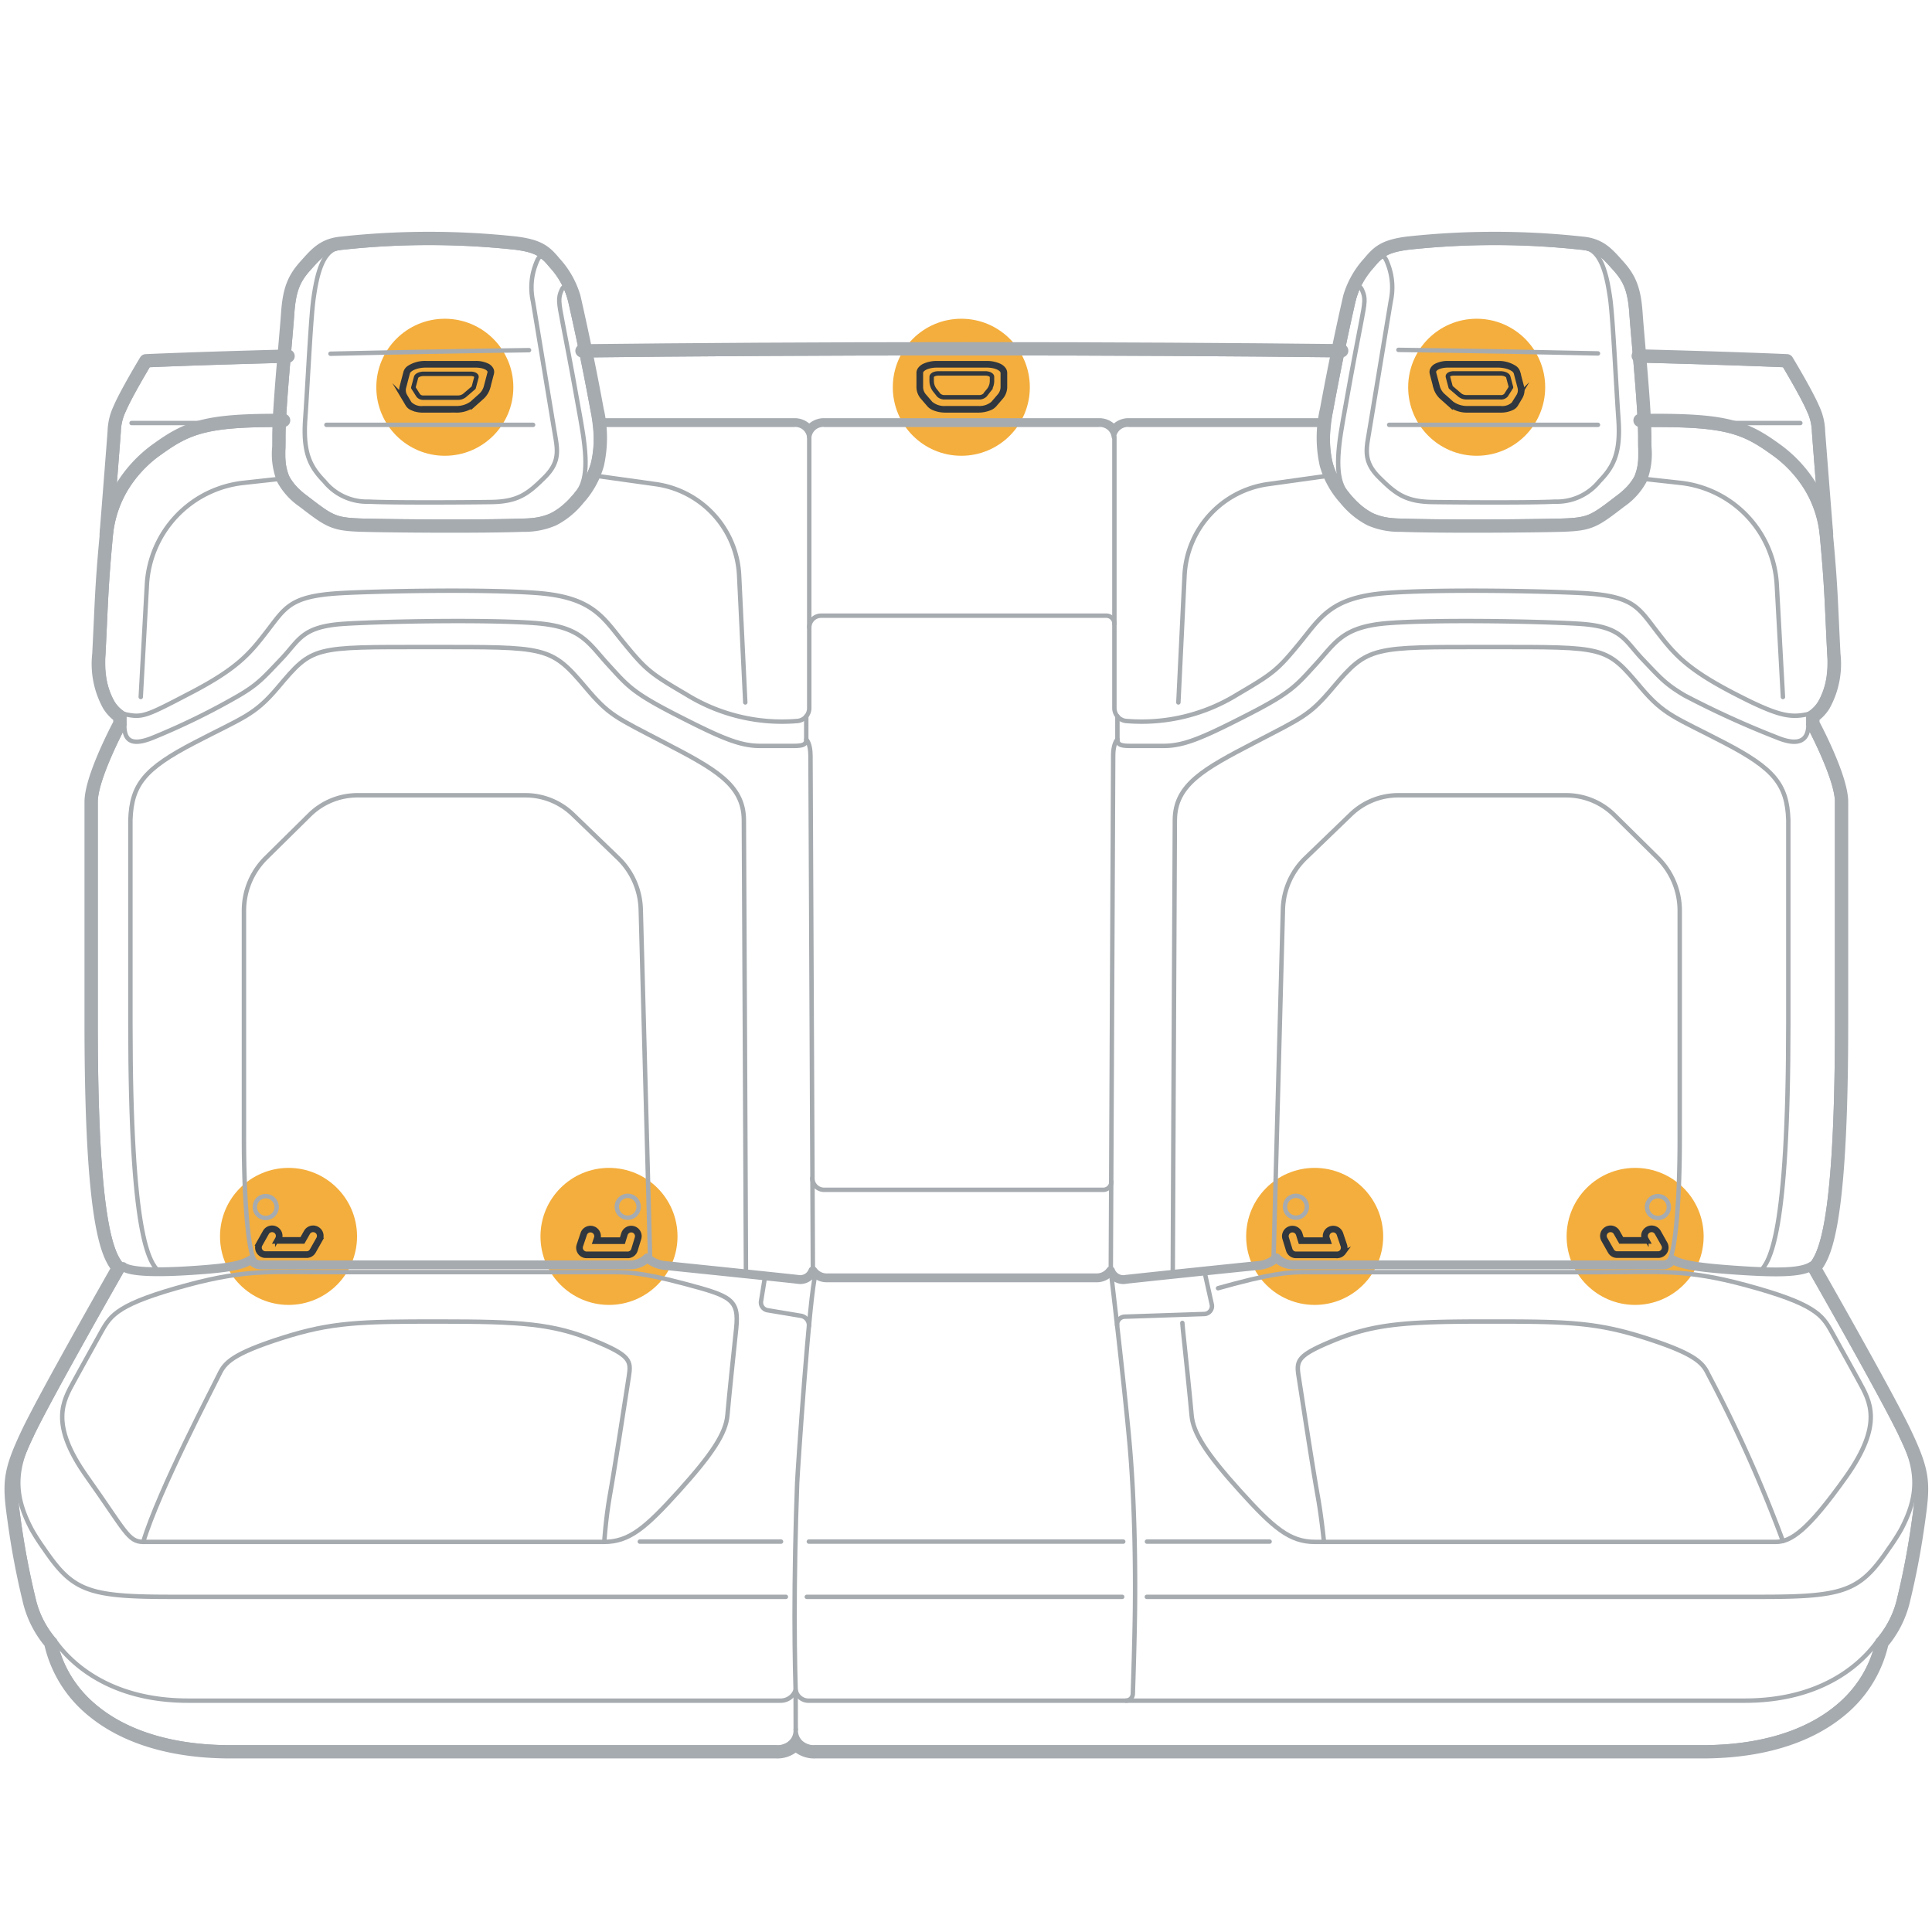 <svg xmlns="http://www.w3.org/2000/svg" width="218" height="218" viewBox="0 0 218 218"><g id="a3ade2f7-2cbf-4acb-897b-8f3f285bc908" data-name="arrows below"><circle cx="166.623" cy="43.697" r="7.731" style="fill:#f4ae3d"/><circle cx="108.472" cy="43.697" r="7.731" style="fill:#f4ae3d"/><circle cx="50.193" cy="43.697" r="7.731" style="fill:#f4ae3d"/><circle cx="148.343" cy="139.511" r="7.731" style="fill:#f4ae3d"/><circle cx="184.503" cy="139.511" r="7.731" style="fill:#f4ae3d"/><circle cx="68.717" cy="139.511" r="7.731" style="fill:#f4ae3d"/><circle cx="32.557" cy="139.511" r="7.731" style="fill:#f4ae3d"/></g><g id="a86cd17c-1d58-49b2-822a-802e92f35d1b" data-name="illustration"><path d="M180.306,47.937H156.749" style="fill:none;stroke:#a6abb0;stroke-linecap:round;stroke-linejoin:round;stroke-width:0.5px"/><path d="M32.001,47.437h-.744c-7.87,0-10.06.756-13.457,3.213a14.618,14.618,0,0,0-4.192,4.559,12.526,12.526,0,0,0-1.603,5.077c-.429,4.539-.528,6.701-.674,9.871-.049,1.063-.103,2.239-.176,3.657a9.613,9.613,0,0,0,1.137,5.754,4.316,4.316,0,0,0,1.232,1.288v.788c-.446.841-3.24,6.216-3.24,8.843v24.985c0,15.054.828,21.676,1.731,24.824a11.614,11.614,0,0,0,.423,1.235,6.877,6.877,0,0,0,.369.764,4.951,4.951,0,0,0,.317.491c.079.107.156.202.229.286-1.233,2.162-8.393,14.752-10.262,18.711-2.083,4.412-2.092,5.591-1.481,9.871a87.867,87.867,0,0,0,1.646,8.737l.039.171a11.477,11.477,0,0,0,2.423,4.798,13.655,13.655,0,0,0,4.848,7.747c3.496,2.842,8.692,4.56,15.445,4.56H87.57a2.805,2.805,0,0,0,2.038-.728,2.16,2.16,0,0,0,.179-.202,2.132,2.132,0,0,0,.179.202,2.805,2.805,0,0,0,2.038.728H192.069c6.753,0,11.949-1.718,15.445-4.56a13.654,13.654,0,0,0,4.848-7.747,11.476,11.476,0,0,0,2.423-4.798l.039-.171a87.867,87.867,0,0,0,1.646-8.737c.611-4.28.603-5.459-1.481-9.871-1.87-3.959-9.03-16.548-10.262-18.711.073-.084.15-.179.229-.286a4.951,4.951,0,0,0,.317-.491,6.877,6.877,0,0,0,.369-.764,11.614,11.614,0,0,0,.423-1.235c.903-3.147,1.731-9.77,1.731-24.824V90.487c0-2.627-2.794-8.002-3.24-8.843v-.788a4.316,4.316,0,0,0,1.232-1.288,9.614,9.614,0,0,0,1.137-5.754c-.073-1.418-.128-2.594-.176-3.657-.146-3.17-.245-5.332-.674-9.871a12.526,12.526,0,0,0-1.603-5.077,14.619,14.619,0,0,0-4.192-4.559c-3.396-2.456-5.586-3.213-13.457-3.213h-1.766" style="fill:none;stroke:#a6abb0;stroke-linecap:round;stroke-linejoin:round;stroke-width:1.5px"/><path d="M32.001,47.937h-.744c-7.815,0-9.886.747-13.164,3.118a12.809,12.809,0,0,0-5.59,9.278c-.571,6.048-.556,7.858-.849,13.506s2.371,6.732,2.371,6.732v1.198s-3.24,6.022-3.24,8.718v24.985c0,24.07,2.121,26.422,3.185,27.531,0,0-8.388,14.68-10.426,18.994s-2.037,5.393-1.438,9.587a88.38,88.38,0,0,0,1.678,8.868A10.745,10.745,0,0,0,6.18,185.125c1.438,6.891,8.209,12.043,19.833,12.043H87.57a1.944,1.944,0,0,0,2.217-2.037,1.944,1.944,0,0,0,2.217,2.037H192.069c11.624,0,18.395-5.153,19.833-12.043a10.745,10.745,0,0,0,2.397-4.674,88.38,88.38,0,0,0,1.678-8.868c.599-4.194.599-5.273-1.438-9.587s-10.426-18.994-10.426-18.994c1.063-1.109,3.185-3.461,3.185-27.531V90.487c0-2.696-3.24-8.718-3.24-8.718v-1.198s2.663-1.083,2.371-6.732-.277-7.459-.849-13.506a12.809,12.809,0,0,0-5.59-9.278c-3.278-2.371-5.349-3.118-13.164-3.118h-1.766" style="fill:none;stroke:#a6abb0;stroke-linecap:round;stroke-linejoin:round;stroke-width:0.5px"/><line x1="60.151" y1="47.937" x2="36.831" y2="47.937" style="fill:none;stroke:#a6abb0;stroke-linecap:round;stroke-linejoin:round;stroke-width:0.5px"/><g id="a4373784-f96a-4956-b2a9-75ff02caee07" data-name="Offset Group"><path d="M149.69,47.437H127.438a2.292,2.292,0,0,0-1.626.573q-.068.064-.127.131c-.039-.045-.081-.088-.127-.131a2.292,2.292,0,0,0-1.626-.573H93.066a2.292,2.292,0,0,0-1.626.573q-.068.064-.127.131-.059-.067-.127-.131a2.292,2.292,0,0,0-1.626-.573h-22.43" style="fill:none;stroke:#a6abb0;stroke-linecap:round;stroke-linejoin:round;stroke-width:0.5px"/><path d="M149.69,47.687H127.438a2.044,2.044,0,0,0-1.455.505,1.689,1.689,0,0,0-.297.372,1.689,1.689,0,0,0-.297-.372,2.044,2.044,0,0,0-1.455-.505H93.066a2.044,2.044,0,0,0-1.455.505,1.689,1.689,0,0,0-.297.372,1.691,1.691,0,0,0-.297-.372,2.044,2.044,0,0,0-1.455-.505h-22.43" style="fill:none;stroke:#a6abb0;stroke-linecap:round;stroke-linejoin:round;stroke-width:0.5px"/></g><path d="M149.69,47.937H127.438a1.575,1.575,0,0,0-1.753,1.386,1.575,1.575,0,0,0-1.753-1.386H93.066a1.575,1.575,0,0,0-1.753,1.386,1.575,1.575,0,0,0-1.752-1.386h-22.43" style="fill:none;stroke:#a6abb0;stroke-linecap:round;stroke-linejoin:round;stroke-width:0.5px"/><path d="M32.504,40.181c-10.668.276-16.046.527-16.046.527l-.138.23s-2.102,3.496-2.815,5.179a6.374,6.374,0,0,0-.618,2.577c-.028.406-.17,2.242-.341,4.433q-.28,3.583-.565,7.165" style="fill:none;stroke:#a6abb0;stroke-linecap:round;stroke-linejoin:round;stroke-width:1.5px"/><path d="M32.517,40.681c-10.665.276-15.768.514-15.768.514s-2.087,3.474-2.783,5.116a5.897,5.897,0,0,0-.58,2.416c-.028.409-.171,2.249-.342,4.438q-.28,3.583-.565,7.165" style="fill:none;stroke:#a6abb0;stroke-linecap:round;stroke-linejoin:round;stroke-width:0.5px"/><path d="M59.693,39.511c-8.89.12-16.34.263-22.404.403" style="fill:none;stroke:#a6abb0;stroke-linecap:round;stroke-linejoin:round;stroke-width:0.5px"/><path d="M151.394,39.575c-11.869-.133-25.951-.222-42.352-.222-16.874,0-31.294.095-43.374.234" style="fill:none;stroke:#a6abb0;stroke-linecap:round;stroke-linejoin:round;stroke-width:1.5px"/><path d="M151.389,40.075c-11.867-.133-25.947-.222-42.347-.222-16.872,0-31.29.095-43.368.234" style="fill:none;stroke:#a6abb0;stroke-linecap:round;stroke-linejoin:round;stroke-width:0.5px"/><path d="M180.307,39.878c-6.112-.14-13.598-.281-22.513-.4" style="fill:none;stroke:#a6abb0;stroke-linecap:round;stroke-linejoin:round;stroke-width:0.5px"/><path d="M206.103,60.291q-.285-3.582-.565-7.165c-.171-2.19-.314-4.027-.341-4.433a6.372,6.372,0,0,0-.618-2.577c-.713-1.683-2.815-5.179-2.815-5.179l-.138-.23s-5.611-.262-16.774-.546" style="fill:none;stroke:#a6abb0;stroke-linecap:round;stroke-linejoin:round;stroke-width:1.5px"/><path d="M205.605,60.331q-.285-3.582-.565-7.165c-.171-2.188-.314-4.029-.342-4.438a5.894,5.894,0,0,0-.58-2.416c-.696-1.643-2.783-5.116-2.783-5.116s-5.336-.249-16.497-.533" style="fill:none;stroke:#a6abb0;stroke-linecap:round;stroke-linejoin:round;stroke-width:0.5px"/><path d="M106.709,46.057a2.362,2.362,0,0,1-1.682-.531l-.702-.817a1.543,1.543,0,0,1-.415-1.004v-1.63c0-.467.811-.846,1.812-.846h5.615c1.001,0,1.812.379,1.812.846v1.629a1.543,1.543,0,0,1-.415,1.005l-.702.817a2.363,2.363,0,0,1-1.682.531Z" style="fill:#f4ae3d"/><path d="M106.709,46.307a3.39,3.39,0,0,1-1.376-.266,1.442,1.442,0,0,1-.496-.352l-.702-.817a1.791,1.791,0,0,1-.475-1.167v-1.63a.696.696,0,0,1,.114-.376,1.306,1.306,0,0,1,.561-.449,3.364,3.364,0,0,1,1.387-.271h5.615a3.364,3.364,0,0,1,1.387.271,1.306,1.306,0,0,1,.561.449.696.696,0,0,1,.114.376v1.629a1.791,1.791,0,0,1-.476,1.168l-.702.817a1.443,1.443,0,0,1-.496.352,3.39,3.39,0,0,1-1.376.266Z" style="fill:none;stroke:#30373e;stroke-miterlimit:10;stroke-width:0.5px"/><path d="M106.709,46.057a2.362,2.362,0,0,1-1.682-.531l-.702-.817a1.543,1.543,0,0,1-.415-1.004v-1.63c0-.467.811-.846,1.812-.846h5.615c1.001,0,1.812.379,1.812.846v1.629a1.543,1.543,0,0,1-.415,1.005l-.702.817a2.363,2.363,0,0,1-1.682.531Z" style="fill:none;stroke:#30373e;stroke-miterlimit:10;stroke-width:0.5px"/><path d="M110.429,44.827a.945.945,0,0,0,.709-.244l.393-.499a1.711,1.711,0,0,0,.403-1.062v-.5c0-.214-.342-.388-.764-.388h-2.64l-2.64,0c-.422,0-.764.174-.764.388v.5a1.711,1.711,0,0,0,.403,1.062l.393.499a.944.944,0,0,0,.709.244Z" style="fill:none;stroke:#30373e;stroke-miterlimit:10;stroke-width:0.5px"/><path d="M169.296,46.057a1.87,1.87,0,0,0,1.543-.531l.487-.817a1.276,1.276,0,0,0,.152-1.004l-.427-1.63c-.122-.467-1.033-.846-2.034-.846h-5.615c-1.001,0-1.713.379-1.591.846l.427,1.629a2.109,2.109,0,0,0,.679,1.005l.916.817a2.938,2.938,0,0,0,1.821.531Z" style="fill:#f4ae3d"/><path d="M169.296,46.307a2.872,2.872,0,0,0,1.372-.298,1.032,1.032,0,0,0,.386-.355l.487-.817a1.601,1.601,0,0,0,.216-.597,1.512,1.512,0,0,0-.037-.599l-.427-1.63a.963.963,0,0,0-.364-.502,3.3,3.3,0,0,0-1.911-.531h-5.615a2.919,2.919,0,0,0-1.334.277.998.998,0,0,0-.465.456.643.643,0,0,0-.033.427l.427,1.629a2.356,2.356,0,0,0,.754,1.128l.916.817a3.174,3.174,0,0,0,1.988.595Z" style="fill:none;stroke:#30373e;stroke-miterlimit:10;stroke-width:0.5px"/><path d="M169.296,46.057a1.87,1.87,0,0,0,1.543-.531l.487-.817a1.276,1.276,0,0,0,.152-1.004l-.427-1.63c-.122-.467-1.033-.846-2.034-.846h-5.615c-1.001,0-1.713.379-1.591.846l.427,1.629a2.109,2.109,0,0,0,.679,1.005l.916.817a2.938,2.938,0,0,0,1.821.531Z" style="fill:none;stroke:#30373e;stroke-miterlimit:10;stroke-width:0.5px"/><path d="M163.692,43.696l-.314-1.174c-.057-.214.238-.388.66-.388h2.64l2.64,0c.422,0,.81.174.867.388l.314,1.174-.56.886a.734.734,0,0,1-.644.244H165.5a1.195,1.195,0,0,1-.774-.244Z" style="fill:none;stroke:#30373e;stroke-linecap:round;stroke-linejoin:round;stroke-width:0.5px"/><path d="M47.764,46.057a1.871,1.871,0,0,1-1.543-.531l-.487-.817a1.276,1.276,0,0,1-.152-1.004l.427-1.63c.122-.467,1.033-.846,2.034-.846h5.615c1.001,0,1.713.379,1.59.846l-.427,1.629a2.109,2.109,0,0,1-.679,1.005l-.916.817a2.938,2.938,0,0,1-1.821.531Z" style="fill:#f4ae3d"/><path d="M47.764,46.307a2.872,2.872,0,0,1-1.372-.298,1.031,1.031,0,0,1-.386-.355l-.487-.817a1.601,1.601,0,0,1-.216-.597A1.511,1.511,0,0,1,45.34,43.64l.427-1.63a.963.963,0,0,1,.364-.502,3.3,3.3,0,0,1,1.911-.531h5.615a2.919,2.919,0,0,1,1.334.277.998.998,0,0,1,.465.456.643.643,0,0,1,.033.427l-.427,1.629a2.356,2.356,0,0,1-.754,1.128l-.916.817a3.174,3.174,0,0,1-1.988.595Z" style="fill:none;stroke:#30373e;stroke-miterlimit:10;stroke-width:0.5px"/><path d="M47.764,46.057a1.871,1.871,0,0,1-1.543-.531l-.487-.817a1.276,1.276,0,0,1-.152-1.004l.427-1.63c.122-.467,1.033-.846,2.034-.846h5.615c1.001,0,1.713.379,1.59.846l-.427,1.629a2.109,2.109,0,0,1-.679,1.005l-.916.817a2.938,2.938,0,0,1-1.821.531Z" style="fill:none;stroke:#30373e;stroke-miterlimit:10;stroke-width:0.5px"/><path d="M53.446,43.741l.314-1.174c.057-.214-.238-.388-.66-.388H47.818c-.422,0-.81.174-.867.388l-.314,1.174.56.886a.735.735,0,0,0,.644.244l3.798,0a1.196,1.196,0,0,0,.774-.244Z" style="fill:none;stroke:#30373e;stroke-linecap:round;stroke-linejoin:round;stroke-width:0.5px"/><path d="M14.025,80.571c2.053.448,2.341.298,7.614-2.458s6.609-4.44,8.586-7.016,2.589-3.793,7.832-4.146c3.296-.222,16.178-.522,22.529-.042s7.457,2.776,9.889,5.732,2.919,3.348,6.935,5.7a20.549,20.549,0,0,0,12.479,3.019A1.468,1.468,0,0,0,91.313,79.89V49.322" style="fill:none;stroke:#a6abb0;stroke-linecap:round;stroke-linejoin:round;stroke-width:0.5px"/><path d="M90.975,80.819V83.43c0,.584-.342.734-1.45.734H85.75c-2.277,0-4.374-.899-9.407-3.475s-5.512-3.295-7.733-5.715-2.992-4.232-8.025-4.651-16.837-.24-21.69.06-5.103,1.825-7.13,3.954-2.631,2.86-4.793,4.134a78.748,78.748,0,0,1-9.647,4.734c-2.804,1.168-3.3.06-3.3-1.437" style="fill:none;stroke:#a6abb0;stroke-linecap:round;stroke-linejoin:round;stroke-width:0.5px"/><path d="M204.454,142.841c-1.153.752-3.739.797-7.97.524-4.934-.319-6.785-.66-7.776-1.241a1.176,1.176,0,0,1-1.024.598H145.936a2.71,2.71,0,0,1-1.916-.794l-.002.002a3.295,3.295,0,0,1-1.903.85c-3.475.346-13.601,1.409-15.061,1.574a1.527,1.527,0,0,1-1.74-.965l-.004.006a1.905,1.905,0,0,1-1.547.793H93.28a1.919,1.919,0,0,1-1.558-.799,1.527,1.527,0,0,1-1.74.965c-1.748-.198-11.691-1.225-15.035-1.57a3.321,3.321,0,0,1-1.907-.856,2.71,2.71,0,0,1-1.916.794H29.376a1.176,1.176,0,0,1-1.024-.598c-.991.581-1.894.923-6.828,1.241-4.23.273-6.918.134-7.64-.454" style="fill:none;stroke:#a6abb0;stroke-linecap:round;stroke-linejoin:round"/><path d="M91.722,143.388l-.27-58.115c0-1.415-.477-1.843-.477-1.843" style="fill:none;stroke:#a6abb0;stroke-linecap:round;stroke-linejoin:round;stroke-width:0.5px"/><path d="M204.057,80.571c-2.053.448-3.363.298-8.636-2.458s-6.609-4.44-8.586-7.016-2.589-3.793-7.832-4.146c-3.295-.222-16.178-.522-22.529-.042s-7.457,2.776-9.889,5.732-2.919,3.348-6.935,5.7a20.548,20.548,0,0,1-12.479,3.019,1.468,1.468,0,0,1-1.426-1.468V49.322" style="fill:none;stroke:#a6abb0;stroke-linecap:round;stroke-linejoin:round;stroke-width:0.5px"/><path d="M126.085,80.819V83.43c0,.584.342.734,1.45.734H131.31c2.277,0,4.374-.899,9.407-3.475s5.512-3.295,7.733-5.715,2.992-4.232,8.025-4.651,16.837-.24,21.69.06,5.103,1.825,7.13,3.954,2.631,2.86,4.793,4.134a102.299,102.299,0,0,0,10.387,4.734c2.804,1.168,3.581.06,3.581-1.437" style="fill:none;stroke:#a6abb0;stroke-linecap:round;stroke-linejoin:round;stroke-width:0.5px"/><path d="M188.393,142.123c.602-1.038,1.141-6.131,1.141-13.62V102.751a8.36,8.36,0,0,0-2.487-5.949l-4.91-4.846a7.7,7.7,0,0,0-5.409-2.22H157.769a7.701,7.701,0,0,0-5.344,2.156l-5.111,4.925a8.358,8.358,0,0,0-2.555,5.794l-1.055,39.316" style="fill:none;stroke:#a6abb0;stroke-linecap:round;stroke-linejoin:round;stroke-width:0.5px"/><path d="M125.747,70.385a.914.914,0,0,0-.914-.914H92.65a1.336,1.336,0,0,0-1.336,1.336" style="fill:none;stroke:#a6abb0;stroke-linecap:round;stroke-linejoin:round;stroke-width:0.5px"/><path d="M125.402,133.341a.914.914,0,0,1-.914.914H92.993a1.336,1.336,0,0,1-1.336-1.336" style="fill:none;stroke:#a6abb0;stroke-linecap:round;stroke-linejoin:round;stroke-width:0.5px"/><path d="M211.902,185.125c-1.585,2.256-5.932,6.771-15.039,6.771H91.174a1.471,1.471,0,0,1-1.398-1.198,1.78,1.78,0,0,1-1.689,1.198H21.219c-9.107,0-13.454-4.514-15.039-6.771" style="fill:none;stroke:#a6abb0;stroke-linecap:round;stroke-linejoin:round;stroke-width:0.5px"/><path d="M91.278,149.647a1.094,1.094,0,0,0-.909-1.177l-3.762-.627a.891.891,0,0,1-.733-1.022l.463-2.857" style="fill:none;stroke:#a6abb0;stroke-linecap:round;stroke-linejoin:round;stroke-width:0.5px"/><path d="M16.163,173.98c1.761-5.841,7.992-17.675,8.591-18.933s1.438-2.277,7.07-4.074,8.868-1.857,17.676-1.857c9.347,0,12.882.24,17.556,2.157,4.12,1.69,4.178,2.274,3.895,4.074-.441,2.794-1.55,10.118-2.155,13.493-.229,1.275-.392,2.686-.495,3.733q-.069.704-.124,1.408" style="fill:none;stroke:#a6abb0;stroke-linecap:round;stroke-linejoin:round;stroke-width:0.5px"/><path d="M201.173,173.88a155.417,155.417,0,0,0-8.435-18.834c-.599-1.258-1.438-2.277-7.07-4.074s-8.868-1.857-17.676-1.857c-9.347,0-12.882.24-17.556,2.157-4.12,1.69-4.178,2.274-3.895,4.074.441,2.794,1.55,10.118,2.155,13.493.369,2.06.628,4.471.697,5.14" style="fill:none;stroke:#a6abb0;stroke-linecap:round;stroke-linejoin:round;stroke-width:0.5px"/><path d="M126.085,83.43s-.477.427-.477,1.843l-.27,58.115s1.47,12.348,2.1,19.313.674,14.515.629,18.739c-.035,3.327-.182,7.9-.243,9.691a.791.791,0,0,1-.79.764" style="fill:none;stroke:#a6abb0;stroke-linecap:round;stroke-linejoin:round;stroke-width:0.5px"/><path d="M135.895,143.418l.837,3.765a.891.891,0,0,1-.84,1.084l-8.987.302a.888.888,0,0,0-.852.987" style="fill:none;stroke:#a6abb0;stroke-linecap:round;stroke-linejoin:round;stroke-width:0.5px"/><path d="M89.787,195.131l-.011-4.434s-.118-3.707-.118-8.284.096-9.853.289-15.081c.04-1.088,1.402-21.58,2.087-23.604" style="fill:none;stroke:#a6abb0;stroke-linecap:round;stroke-linejoin:round;stroke-width:0.5px"/><line x1="126.626" y1="180.182" x2="91.037" y2="180.182" style="fill:none;stroke:#a6abb0;stroke-linecap:round;stroke-linejoin:round;stroke-width:0.5px"/><path d="M129.406,180.182h69.528c9.347,0,10.982-.719,14.218-5.482a23.748,23.748,0,0,0,1.368-2.133c1.747-3.337,2.231-6.294.018-10.57" style="fill:none;stroke:#a6abb0;stroke-linecap:round;stroke-linejoin:round;stroke-width:0.5px"/><path d="M88.676,180.182H19.148c-9.347,0-10.982-.719-14.218-5.482a23.748,23.748,0,0,1-1.368-2.133c-1.747-3.337-2.231-6.294-.018-10.57" style="fill:none;stroke:#a6abb0;stroke-linecap:round;stroke-linejoin:round;stroke-width:0.5px"/><line x1="28.709" y1="47.735" x2="14.846" y2="47.735" style="fill:none;stroke:#a6abb0;stroke-linecap:round;stroke-linejoin:round;stroke-width:0.5px"/><line x1="203.144" y1="47.735" x2="191.085" y2="47.735" style="fill:none;stroke:#a6abb0;stroke-linecap:round;stroke-linejoin:round;stroke-width:0.5px"/><path d="M187.903,141.229a.928.928,0,0,1-.804.462H182.464a.92.92,0,0,1-.805-.472l-.737-1.304a.93.93,0,0,1-.091-.702.903.903,0,0,1,.158-.319.96.96,0,0,1,.617-.355.943.943,0,0,1,.371.026.93.93,0,0,1,.556.435l.475.839h2.51a.925.925,0,0,1-.053-.626.902.902,0,0,1,.159-.319.916.916,0,0,1,.27-.235.878.878,0,0,1,.333-.119.943.943,0,0,1,.704.187.917.917,0,0,1,.237.273l.735,1.308a.909.909,0,0,1,.122.453A.937.937,0,0,1,187.903,141.229Z" style="fill:none;stroke:#30373e;stroke-miterlimit:10;stroke-width:0.5px"/><path d="M187.687,141.103a.678.678,0,0,1-.588.338H182.464a.67.67,0,0,1-.588-.345l-.737-1.304a.68.68,0,0,1-.068-.514.661.661,0,0,1,.318-.405.67.67,0,0,1,.52-.068.679.679,0,0,1,.405.318l.547.966h3.081l-.169-.297a.68.68,0,0,1-.068-.514.662.662,0,0,1,.318-.405.651.651,0,0,1,.513-.068.674.674,0,0,1,.412.318l.736,1.311A.675.675,0,0,1,187.687,141.103Z" style="fill:#f4ae3d"/><path d="M187.687,141.103a.678.678,0,0,1-.588.338H182.464a.67.67,0,0,1-.588-.345l-.737-1.304a.68.68,0,0,1-.068-.514.661.661,0,0,1,.318-.405.67.67,0,0,1,.52-.068.679.679,0,0,1,.405.318l.547.966h3.081l-.169-.297a.68.68,0,0,1-.068-.514.662.662,0,0,1,.318-.405.651.651,0,0,1,.513-.068.674.674,0,0,1,.412.318l.736,1.311A.675.675,0,0,1,187.687,141.103Z" style="fill:#f4ae3d"/><path d="M187.687,141.103a.678.678,0,0,1-.588.338H182.464a.67.67,0,0,1-.588-.345l-.737-1.304a.68.68,0,0,1-.068-.514.661.661,0,0,1,.318-.405.67.67,0,0,1,.52-.068.679.679,0,0,1,.405.318l.547.966h3.081l-.169-.297a.68.68,0,0,1-.068-.514.662.662,0,0,1,.318-.405.651.651,0,0,1,.513-.068.674.674,0,0,1,.412.318l.736,1.311A.675.675,0,0,1,187.687,141.103Z" style="fill:none;stroke:#30373e;stroke-miterlimit:10;stroke-width:0.5px"/><path d="M151.622,141.333a.95.95,0,0,1-.337.287.911.911,0,0,1-.413.1h-4.635a.923.923,0,0,1-.888-.657l-.398-1.301a.91.91,0,0,1-.04-.363.955.955,0,0,1,.321-.619.933.933,0,0,1,.329-.178.922.922,0,0,1,.699.065.935.935,0,0,1,.458.546l.202.655,2.663.001-.031-.092a.93.93,0,0,1,.055-.71.911.911,0,0,1,.528-.456.927.927,0,0,1,1,.272.91.91,0,0,1,.176.311l.439,1.305a.925.925,0,0,1-.13.835Z" style="fill:none;stroke:#30373e;stroke-miterlimit:10;stroke-width:0.5px"/><path d="M151.42,141.186a.682.682,0,0,1-.547.284h-4.635a.673.673,0,0,1-.649-.48l-.399-1.304a.675.675,0,0,1,.446-.845.68.68,0,0,1,.845.446l.257.831h3.196l-.142-.419a.676.676,0,0,1,1.284-.426l.439,1.304A.675.675,0,0,1,151.42,141.186Z" style="fill:#f4ae3d"/><path d="M151.42,141.186a.682.682,0,0,1-.547.284h-4.635a.673.673,0,0,1-.649-.48l-.399-1.304a.675.675,0,0,1,.446-.845.68.68,0,0,1,.845.446l.257.831h3.196l-.142-.419a.676.676,0,0,1,1.284-.426l.439,1.304A.675.675,0,0,1,151.42,141.186Z" style="fill:#f4ae3d"/><path d="M151.42,141.186a.682.682,0,0,1-.547.284h-4.635a.673.673,0,0,1-.649-.48l-.399-1.304a.675.675,0,0,1,.446-.845.68.68,0,0,1,.845.446l.257.831h3.196l-.142-.419a.676.676,0,0,1,1.284-.426l.439,1.304A.675.675,0,0,1,151.42,141.186Z" style="fill:none;stroke:#30373e;stroke-miterlimit:10;stroke-width:0.5px"/><path d="M29.157,141.229a.928.928,0,0,0,.804.462h4.635a.92.92,0,0,0,.805-.472l.737-1.304a.931.931,0,0,0,.091-.702.903.903,0,0,0-.158-.319.96.96,0,0,0-.617-.355.943.943,0,0,0-.371.026.93.93,0,0,0-.556.435l-.475.839h-2.51a.926.926,0,0,0,.053-.626.902.902,0,0,0-.159-.319.916.916,0,0,0-.27-.235.878.878,0,0,0-.333-.119.942.942,0,0,0-.704.187.915.915,0,0,0-.237.273l-.735,1.308a.909.909,0,0,0-.122.453A.936.936,0,0,0,29.157,141.229Z" style="fill:none;stroke:#30373e;stroke-miterlimit:10;stroke-width:0.5px"/><path d="M29.373,141.103a.678.678,0,0,0,.588.338h4.635a.67.67,0,0,0,.588-.345l.737-1.304a.68.68,0,0,0,.068-.514.661.661,0,0,0-.318-.405.671.671,0,0,0-.52-.068.679.679,0,0,0-.405.318l-.547.966h-3.081l.169-.297a.68.68,0,0,0,.068-.514.662.662,0,0,0-.318-.405.651.651,0,0,0-.513-.068.674.674,0,0,0-.412.318l-.736,1.311A.675.675,0,0,0,29.373,141.103Z" style="fill:#f4ae3d"/><path d="M29.373,141.103a.678.678,0,0,0,.588.338h4.635a.67.67,0,0,0,.588-.345l.737-1.304a.68.68,0,0,0,.068-.514.661.661,0,0,0-.318-.405.671.671,0,0,0-.52-.068.679.679,0,0,0-.405.318l-.547.966h-3.081l.169-.297a.68.68,0,0,0,.068-.514.662.662,0,0,0-.318-.405.651.651,0,0,0-.513-.068.674.674,0,0,0-.412.318l-.736,1.311A.675.675,0,0,0,29.373,141.103Z" style="fill:#f4ae3d"/><path d="M29.373,141.103a.678.678,0,0,0,.588.338h4.635a.67.67,0,0,0,.588-.345l.737-1.304a.68.68,0,0,0,.068-.514.661.661,0,0,0-.318-.405.671.671,0,0,0-.52-.068.679.679,0,0,0-.405.318l-.547.966h-3.081l.169-.297a.68.68,0,0,0,.068-.514.662.662,0,0,0-.318-.405.651.651,0,0,0-.513-.068.674.674,0,0,0-.412.318l-.736,1.311A.675.675,0,0,0,29.373,141.103Z" style="fill:none;stroke:#30373e;stroke-miterlimit:10;stroke-width:0.5px"/><path d="M65.439,141.333a.95.95,0,0,0,.337.287.911.911,0,0,0,.413.1H70.823a.923.923,0,0,0,.888-.657l.398-1.301a.91.91,0,0,0,.04-.363.955.955,0,0,0-.321-.619.932.932,0,0,0-.329-.178.922.922,0,0,0-.699.065.935.935,0,0,0-.458.546l-.202.655-2.663.001.031-.092a.93.93,0,0,0-.055-.71.911.911,0,0,0-.528-.456.927.927,0,0,0-1,.272.91.91,0,0,0-.176.311l-.439,1.305a.925.925,0,0,0,.13.835Z" style="fill:none;stroke:#30373e;stroke-miterlimit:10;stroke-width:0.5px"/><path d="M65.64,141.186a.682.682,0,0,0,.547.284H70.823a.673.673,0,0,0,.649-.48l.399-1.304a.675.675,0,0,0-.446-.845.68.68,0,0,0-.845.446l-.257.831H67.127l.142-.419a.676.676,0,0,0-1.284-.426l-.439,1.304A.675.675,0,0,0,65.64,141.186Z" style="fill:#f4ae3d"/><path d="M65.64,141.186a.682.682,0,0,0,.547.284H70.823a.673.673,0,0,0,.649-.48l.399-1.304a.675.675,0,0,0-.446-.845.68.68,0,0,0-.845.446l-.257.831H67.127l.142-.419a.676.676,0,0,0-1.284-.426l-.439,1.304A.675.675,0,0,0,65.64,141.186Z" style="fill:#f4ae3d"/><path d="M65.64,141.186a.682.682,0,0,0,.547.284H70.823a.673.673,0,0,0,.649-.48l.399-1.304a.675.675,0,0,0-.446-.845.68.68,0,0,0-.845.446l-.257.831H67.127l.142-.419a.676.676,0,0,0-1.284-.426l-.439,1.304A.675.675,0,0,0,65.64,141.186Z" style="fill:none;stroke:#30373e;stroke-miterlimit:10;stroke-width:0.5px"/><circle cx="187.075" cy="136.2" r="1.235" style="fill:none;stroke:#a6abb0;stroke-linecap:round;stroke-linejoin:round;stroke-width:0.5px"/><circle cx="146.228" cy="136.167" r="1.235" style="fill:none;stroke:#a6abb0;stroke-linecap:round;stroke-linejoin:round;stroke-width:0.5px"/><path d="M28.667,142.123c-.602-1.038-1.141-6.131-1.141-13.62V102.751a8.36,8.36,0,0,1,2.487-5.949l4.91-4.846a7.7,7.7,0,0,1,5.409-2.22H59.291a7.7,7.7,0,0,1,5.343,2.156l5.111,4.925a8.358,8.358,0,0,1,2.555,5.794l1.055,39.316" style="fill:none;stroke:#a6abb0;stroke-linecap:round;stroke-linejoin:round;stroke-width:0.5px"/><circle cx="29.986" cy="136.2" r="1.235" style="fill:none;stroke:#a6abb0;stroke-linecap:round;stroke-linejoin:round;stroke-width:0.5px"/><circle cx="70.832" cy="136.167" r="1.235" style="fill:none;stroke:#a6abb0;stroke-linecap:round;stroke-linejoin:round;stroke-width:0.5px"/><path d="M68.165,173.98H16.163c-1.716,0-2.033-1.266-6.336-7.314S7.142,158.071,8.335,155.87c0,0,2.078-3.776,3.127-5.644s1.882-3.124,9.714-5.235c6.768-1.824,9.792-1.446,15.898-1.446H68.822c1.57,0,3.199-.087,8.432,1.308s6.164,1.745,5.815,5.059-.814,7.734-.989,9.77-1.687,4.362-5.466,8.549S70.996,173.98,68.165,173.98Z" style="fill:none;stroke:#a6abb0;stroke-linecap:round;stroke-linejoin:round;stroke-width:0.5px"/><path d="M133.413,149.271c.011.201.029.414.053.642.349,3.315.814,7.734.989,9.77s1.686,4.362,5.466,8.549,5.618,5.749,8.45,5.749h52.001c1.716,0,3.607-1.266,7.91-7.314s2.685-8.594,1.492-10.796c0,0-2.078-3.776-3.127-5.644s-1.882-3.124-9.714-5.235c-6.768-1.824-9.792-1.446-15.898-1.446H147.714c-1.57,0-3.198-.087-8.432,1.308-.686.183-1.298.348-1.843.504" style="fill:none;stroke:#a6abb0;stroke-linecap:round;stroke-linejoin:round;stroke-width:0.5px"/><line x1="129.418" y1="173.949" x2="143.257" y2="173.949" style="fill:none;stroke:#a6abb0;stroke-linecap:round;stroke-linejoin:round;stroke-width:0.5px"/><line x1="91.269" y1="173.949" x2="126.743" y2="173.949" style="fill:none;stroke:#a6abb0;stroke-linecap:round;stroke-linejoin:round;stroke-width:0.5px"/><line x1="72.196" y1="173.949" x2="88.129" y2="173.949" style="fill:none;stroke:#a6abb0;stroke-linecap:round;stroke-linejoin:round;stroke-width:0.5px"/><path d="M198.602,143.473c1.063-1.109,3.185-3.932,3.185-28.002V92.52c-.138-4.017-1.626-5.798-7.208-8.705s-6.767-3.08-9.438-6.245c-3.967-4.7-3.884-4.559-17.098-4.559s-13.656-.141-17.623,4.559c-2.671,3.165-3.331,3.337-8.914,6.245s-8.915,4.685-8.94,8.705c-.04,6.567-.236,51.271-.236,51.271" style="fill:none;stroke:#a6abb0;stroke-linecap:round;stroke-linejoin:round;stroke-width:0.5px"/><path d="M17.898,143.473c-1.063-1.109-3.185-3.932-3.185-28.002V92.52c.138-4.017,1.626-5.798,7.208-8.705s6.767-3.08,9.438-6.245c3.967-4.7,3.884-4.559,17.098-4.559S62.114,72.87,66.081,77.57c2.671,3.165,3.331,3.337,8.914,6.245s8.915,4.685,8.94,8.705c.04,6.567.236,51.271.236,51.271" style="fill:none;stroke:#a6abb0;stroke-linecap:round;stroke-linejoin:round;stroke-width:0.5px"/><path d="M132.965,79.257l.695-14.322a10.943,10.943,0,0,1,9.418-10.308l7.53-1.051" style="fill:none;stroke:#a6abb0;stroke-linecap:round;stroke-linejoin:round;stroke-width:0.5px"/><path d="M185.009,53.979l4.591.505a12.241,12.241,0,0,1,10.885,11.498l.694,12.665" style="fill:none;stroke:#a6abb0;stroke-linecap:round;stroke-linejoin:round;stroke-width:0.5px"/><path d="M84.095,79.257l-.695-14.322a10.943,10.943,0,0,0-9.418-10.308l-7.53-1.051" style="fill:none;stroke:#a6abb0;stroke-linecap:round;stroke-linejoin:round;stroke-width:0.5px"/><path d="M32.051,53.979l-4.591.505a12.241,12.241,0,0,0-10.885,11.498L15.882,78.646" style="fill:none;stroke:#a6abb0;stroke-linecap:round;stroke-linejoin:round;stroke-width:0.5px"/></g><g id="f0001559-a8da-420d-8b48-30290b0457d2" data-name="above"><path d="M158.022,59.259a8.147,8.147,0,0,1-3.409-.664,8.811,8.811,0,0,1-2.802-2.314,9.72,9.72,0,0,1-2.16-3.865,13.864,13.864,0,0,1,.034-6.195c1.128-6.123,2.11-10.48,2.497-12.198q.068-.303.111-.492a9.839,9.839,0,0,1,2.174-3.853c1.01-1.203,1.653-1.894,4.364-2.241a90.807,90.807,0,0,1,19.617-.002c2.018.167,2.856,1.113,3.978,2.365l.163.181c1.304,1.449,1.829,2.687,2.015,5.424.052.769.159,2.002.284,3.451.302,3.492.715,8.245.705,10.56-.002.365.002.705.006,1.027a7.718,7.718,0,0,1-.494,3.618,7.246,7.246,0,0,1-2.257,2.486l-.112.086c-2.878,2.209-3.318,2.531-6.545,2.626C173.059,59.349,162.935,59.439,158.022,59.259Z" style="fill:none;stroke:#a6abb0;stroke-linecap:round;stroke-linejoin:round;stroke-width:1.5px"/><path d="M158.04,58.759c-2.192-.08-3.685-.297-5.851-2.805-2.253-2.609-2.842-5.139-2.013-9.643,1.258-6.83,2.335-11.46,2.604-12.673a9.367,9.367,0,0,1,2.069-3.64c.944-1.123,1.479-1.738,4.044-2.067a90.33,90.33,0,0,1,19.512,0c1.894.157,2.597,1.034,3.81,2.382s1.708,2.472,1.887,5.123,1.002,10.746.989,13.976.383,4.487-2.55,6.737-3.241,2.517-6.367,2.608S162.939,58.939,158.04,58.759Z" style="fill:none;stroke:#a6abb0;stroke-linecap:round;stroke-linejoin:round;stroke-width:0.5px"/><path d="M155.575,29.196c.484-.398.656-.455,1.103.803a7.305,7.305,0,0,1,.247,3.998c-.346,2.073-2.038,12.367-2.548,15.404-.27,1.604-.358,2.873,1.215,4.442,1.883,1.878,3.01,2.759,6.041,2.804s11.238.09,13.8-.045a6.183,6.183,0,0,0,5.033-2.292c1.528-1.573,2.427-3.101,2.157-6.965s-.629-11.549-.944-13.706-.892-5.496-2.927-5.669" style="fill:none;stroke:#a6abb0;stroke-linecap:round;stroke-linejoin:round;stroke-width:0.5px"/><path d="M152.731,33.862c.314-1.044.555-2.03.96-1.131s.339,1.337-.108,3.649c-1.131,5.852-1.269,6.719-2.048,11.047s-.795,6.863.469,8.302" style="fill:none;stroke:#a6abb0;stroke-linecap:round;stroke-linejoin:round;stroke-width:0.5px"/><path d="M59.038,59.259a8.148,8.148,0,0,0,3.409-.664,8.811,8.811,0,0,0,2.802-2.314,9.72,9.72,0,0,0,2.16-3.865,13.864,13.864,0,0,0-.034-6.195c-1.128-6.123-2.11-10.48-2.497-12.198q-.068-.303-.111-.492a9.84,9.84,0,0,0-2.174-3.853c-1.01-1.203-1.653-1.894-4.364-2.241a90.808,90.808,0,0,0-19.617-.002c-2.018.167-2.856,1.113-3.978,2.365q-.08.089-.162.181c-1.304,1.449-1.829,2.687-2.015,5.424-.052.769-.159,2.002-.284,3.451-.302,3.492-.715,8.245-.705,10.56.002.365-.002.705-.006,1.027a7.718,7.718,0,0,0,.494,3.618,7.247,7.247,0,0,0,2.257,2.486l.112.086c2.878,2.209,3.318,2.531,6.545,2.626C44.002,59.349,54.125,59.439,59.038,59.259Z" style="fill:none;stroke:#a6abb0;stroke-linecap:round;stroke-linejoin:round;stroke-width:1.5px"/><path d="M59.02,58.759c2.192-.08,3.685-.297,5.851-2.805,2.253-2.609,2.842-5.139,2.013-9.643-1.258-6.83-2.335-11.46-2.604-12.673a9.367,9.367,0,0,0-2.069-3.64c-.944-1.123-1.479-1.738-4.045-2.067a90.329,90.329,0,0,0-19.512,0c-1.894.157-2.597,1.034-3.81,2.382s-1.708,2.472-1.887,5.123-1.002,10.746-.989,13.976-.383,4.487,2.55,6.737,3.241,2.517,6.367,2.608S54.121,58.939,59.02,58.759Z" style="fill:none;stroke:#a6abb0;stroke-linecap:round;stroke-linejoin:round;stroke-width:0.5px"/><path d="M61.486,29.196c-.484-.398-.656-.455-1.103.803a7.304,7.304,0,0,0-.247,3.998c.346,2.073,2.038,12.367,2.548,15.404.27,1.604.358,2.873-1.215,4.442-1.883,1.878-3.01,2.759-6.041,2.804s-11.238.09-13.8-.045a6.183,6.183,0,0,1-5.033-2.292c-1.528-1.573-2.427-3.101-2.157-6.965s.629-11.549.944-13.706.892-5.496,2.927-5.669" style="fill:none;stroke:#a6abb0;stroke-linecap:round;stroke-linejoin:round;stroke-width:0.5px"/><path d="M64.33,33.862c-.314-1.044-.555-2.03-.96-1.131s-.339,1.337.108,3.649c1.131,5.852,1.269,6.719,2.048,11.047s.795,6.863-.469,8.302" style="fill:none;stroke:#a6abb0;stroke-linecap:round;stroke-linejoin:round;stroke-width:0.5px"/></g></svg>